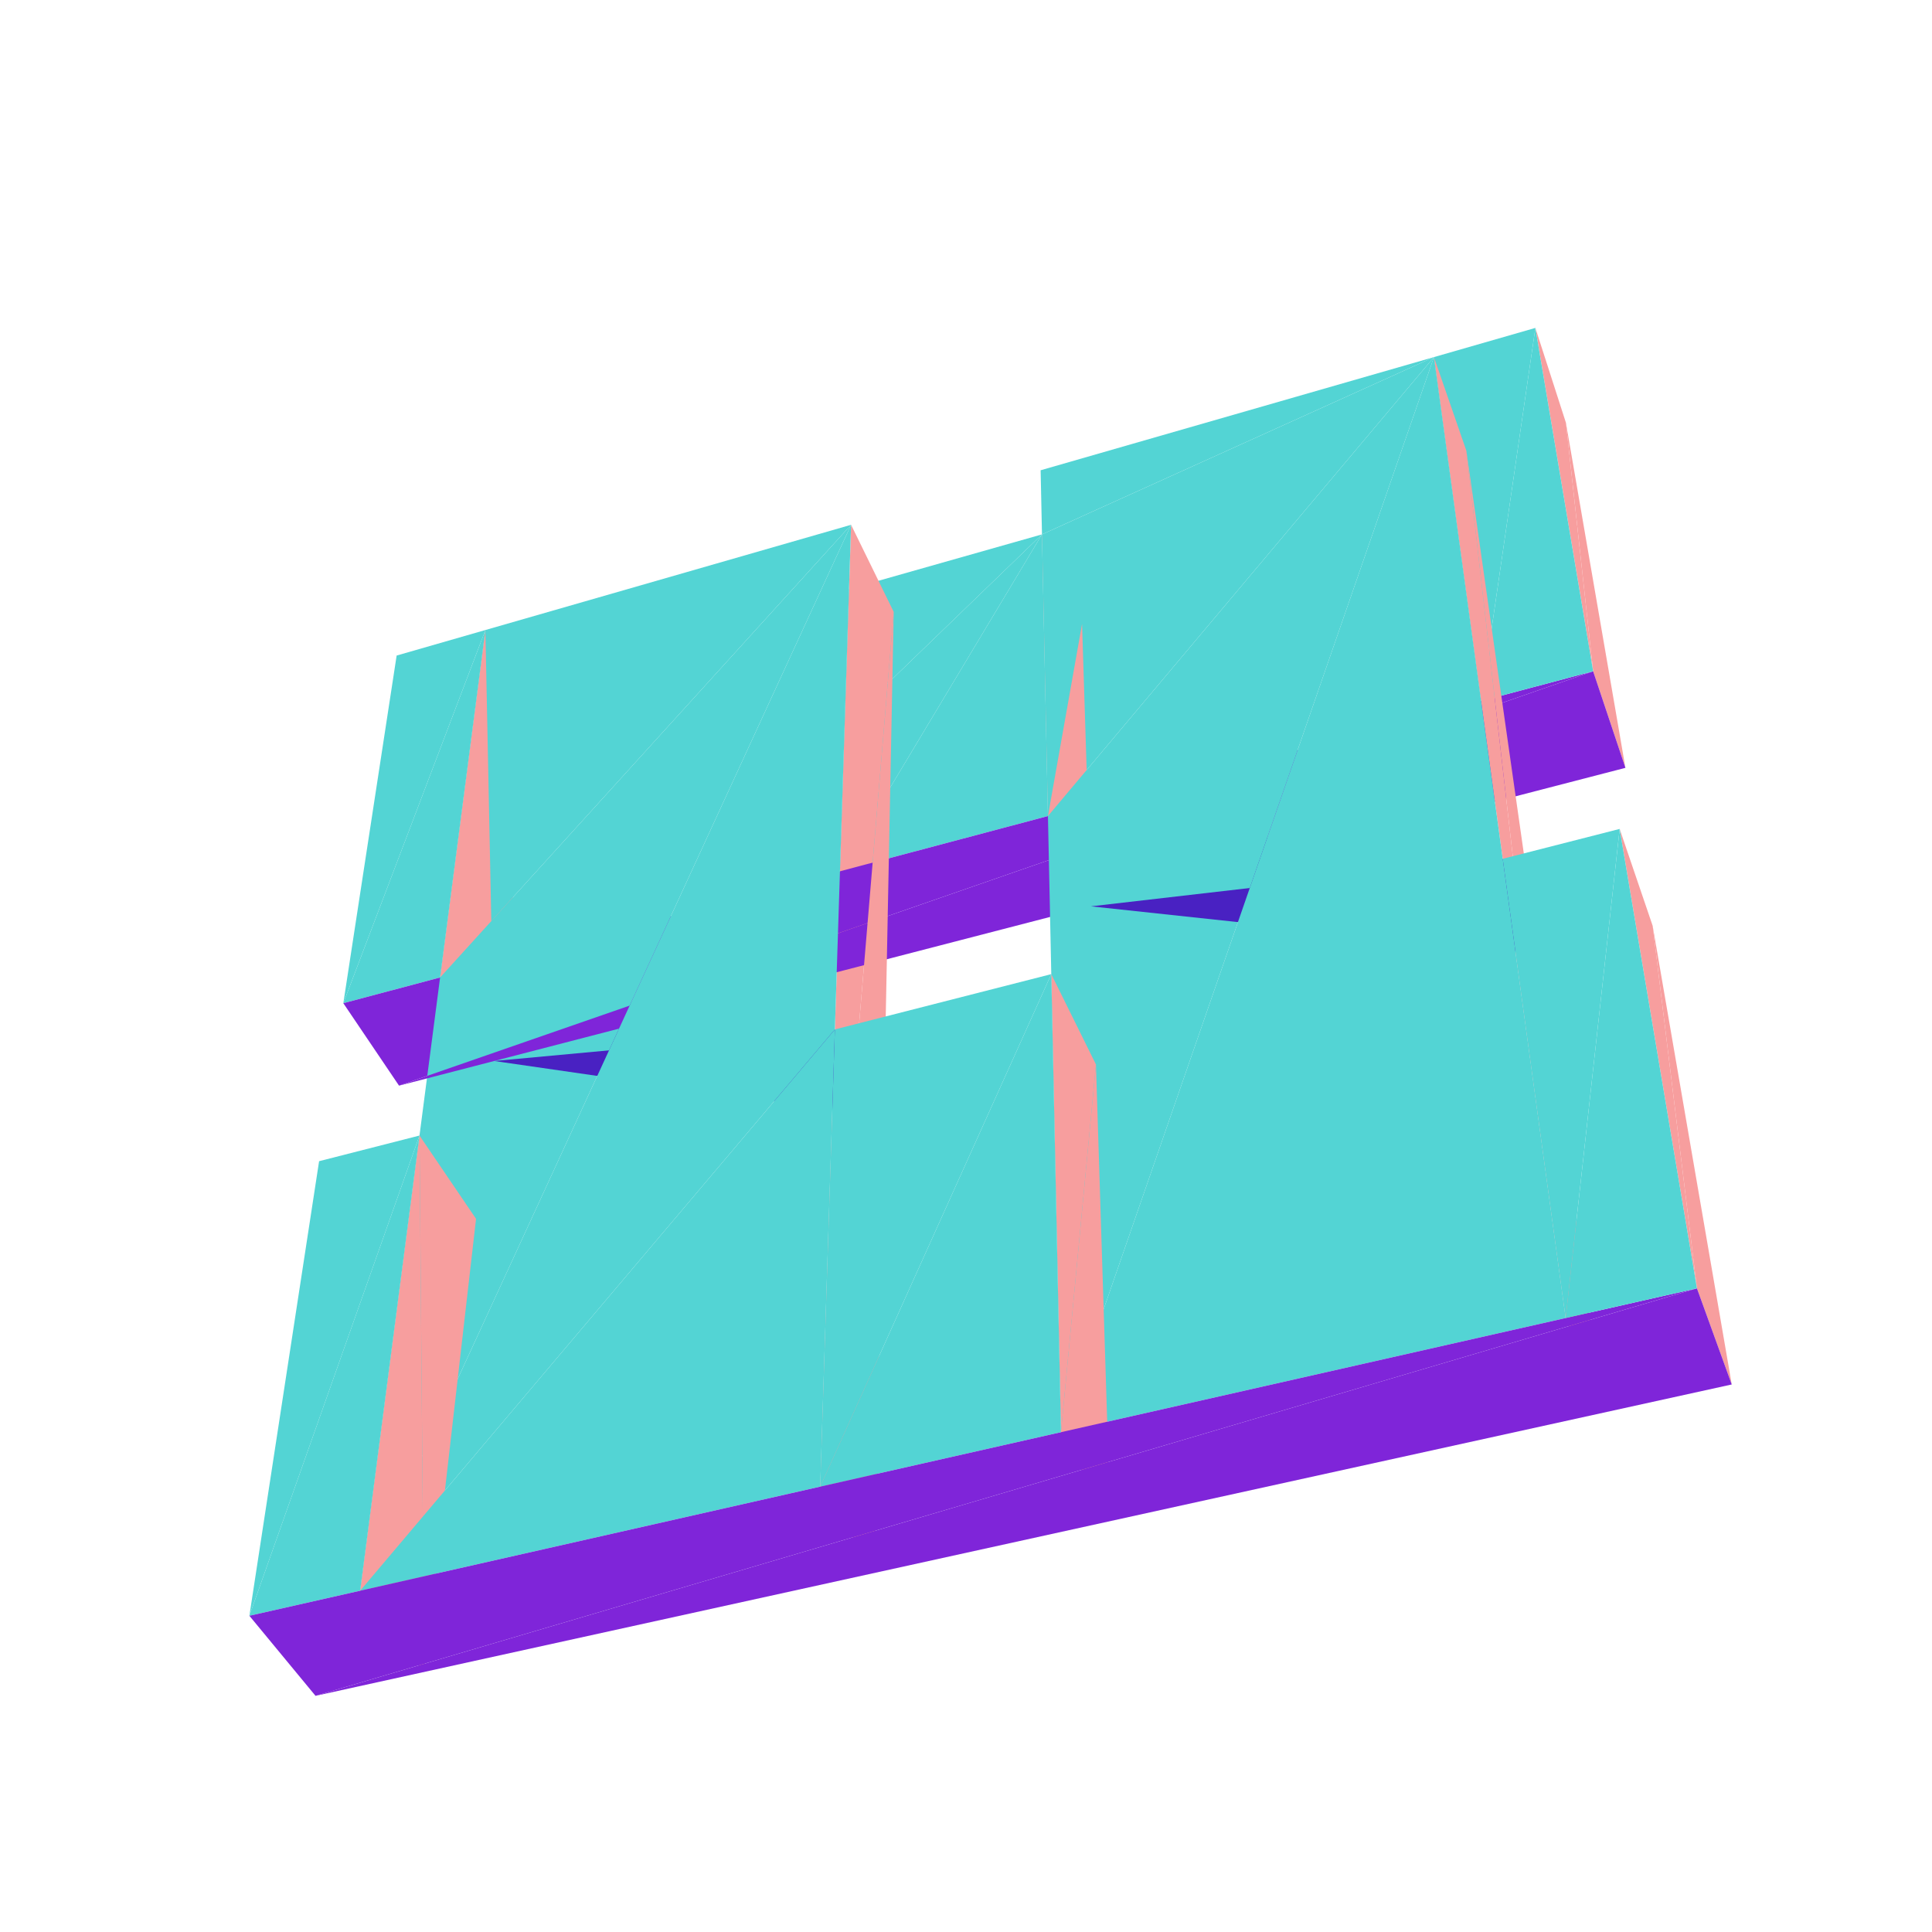 <?xml version="1.0" encoding="UTF-8"?>
<!-- Generated by jsxcad -->
<!DOCTYPE svg PUBLIC "-//W3C//DTD SVG 1.1 Tiny//EN" "http://www.w3.org/Graphics/SVG/1.1/DTD/svg11-tiny.dtd">
<svg viewBox="-250 -250 500 500" width="500" height="500" xmlns="http://www.w3.org/2000/svg"><path d="M-124.382,-86.951L-122.118,24.586L-111.8,-65.453z" style="fill:rgb(247,158,158)"/><path d="M-161.148,9.626L-124.382,-86.951L-147.349,-80.343zM-136.104,2.975L-29.741,-114.181L-124.382,-86.951zM19.664,-111.699L121.105,-157.584L19.313,-128.295z" style="fill:rgb(83,212,212)"/><path d="M-122.118,24.586L-124.382,-86.951L-136.104,2.975z" style="fill:rgb(247,158,158)"/><path d="M-31.403,-62.383L19.664,-111.699L-30.275,-97.535zM-124.382,-86.951L-161.148,9.626L-136.104,2.975z" style="fill:rgb(83,212,212)"/><path d="M21.206,-38.805L30.036,-88.535L19.664,-111.699z" style="fill:rgb(247,158,158)"/><path d="M121.105,-157.584L19.664,-111.699L21.206,-38.805zM19.664,-111.699L-31.403,-62.383L-32.618,-24.51z" style="fill:rgb(83,212,212)"/><path d="M30.036,-88.535L21.206,-38.805L32.341,-15.44zM162.302,-76.278L155.262,-140.588L147.355,-165.136z" style="fill:rgb(247,158,158)"/><path d="M133.305,-68.577L147.355,-165.136L121.105,-157.584zM19.664,-111.699L-32.618,-24.51L21.206,-38.805z" style="fill:rgb(83,212,212)"/><path d="M-37.728,134.745L-18.708,-91.644L-29.741,-114.181z" style="fill:rgb(247,158,158)"/><path d="M-146.731,30.964L162.302,-76.278L-161.148,9.626z" style="fill:rgb(127,37,217)"/><path d="M-122.118,24.586L-33.932,16.413L-136.104,2.975z" style="fill:rgb(73,33,194)"/><path d="M-31.403,-62.383L-33.932,16.413L-32.618,-24.51z" style="fill:rgb(255,127,127)"/><path d="M155.262,-140.588L162.302,-76.278L170.659,-51.283z" style="fill:rgb(247,158,158)"/><path d="M-29.741,-114.181L-136.104,2.975L-156.792,161.677z" style="fill:rgb(83,212,212)"/><path d="M-33.932,16.413L-122.118,24.586L-21.285,39.158z" style="fill:rgb(73,33,194)"/><path d="M162.302,-76.278L-146.731,30.964L170.659,-51.283z" style="fill:rgb(127,37,217)"/><path d="M147.355,-165.136L133.305,-68.577L162.302,-76.278zM-29.741,-114.181L-156.792,161.677L-33.932,16.413z" style="fill:rgb(83,212,212)"/><path d="M155.193,91.106L129.495,-133.339L121.105,-157.584z" style="fill:rgb(247,158,158)"/><path d="M32.341,-15.44L138.902,-27.743L21.206,-38.805z" style="fill:rgb(73,33,194)"/><path d="M-141.436,43.878L-140.236,182.702L-126.798,65.433z" style="fill:rgb(247,158,158)"/><path d="M-185.461,168.162L-141.436,43.878L-167.419,50.516zM121.105,-157.584L21.206,-38.805L24.58,120.65z" style="fill:rgb(83,212,212)"/><path d="M138.902,-27.743L32.341,-15.44L148.085,-3.02z" style="fill:rgb(73,33,194)"/><path d="M-18.708,-91.644L-37.728,134.745L-23.608,157.06zM-140.236,182.702L-141.436,43.878L-156.792,161.677z" style="fill:rgb(247,158,158)"/><path d="M-141.436,43.878L-185.461,168.162L-156.792,161.677zM-37.728,134.745L22.072,2.105L-33.932,16.413z" style="fill:rgb(83,212,212)"/><path d="M24.58,120.65L33.631,25.482L22.072,2.105z" style="fill:rgb(247,158,158)"/><path d="M-33.932,16.413L-156.792,161.677L-37.728,134.745z" style="fill:rgb(83,212,212)"/><path d="M129.495,-133.339L155.193,91.106L165.005,115.591z" style="fill:rgb(247,158,158)"/><path d="M121.105,-157.584L24.58,120.65L155.193,91.106z" style="fill:rgb(83,212,212)"/><path d="M33.631,25.482L24.58,120.65L37.357,143.656zM189.166,83.421L177.709,-10.397L169.166,-35.474z" style="fill:rgb(247,158,158)"/><path d="M22.072,2.105L-37.728,134.745L24.58,120.65zM155.193,91.106L169.166,-35.474L138.902,-27.743z" style="fill:rgb(83,212,212)"/><path d="M-168.344,188.882L189.166,83.421L-185.461,168.162z" style="fill:rgb(127,37,217)"/><path d="M177.709,-10.397L189.166,83.421L198.173,108.299z" style="fill:rgb(247,158,158)"/><path d="M189.166,83.421L-168.344,188.882L198.173,108.299z" style="fill:rgb(127,37,217)"/><path d="M169.166,-35.474L155.193,91.106L189.166,83.421z" style="fill:rgb(83,212,212)"/></svg>
